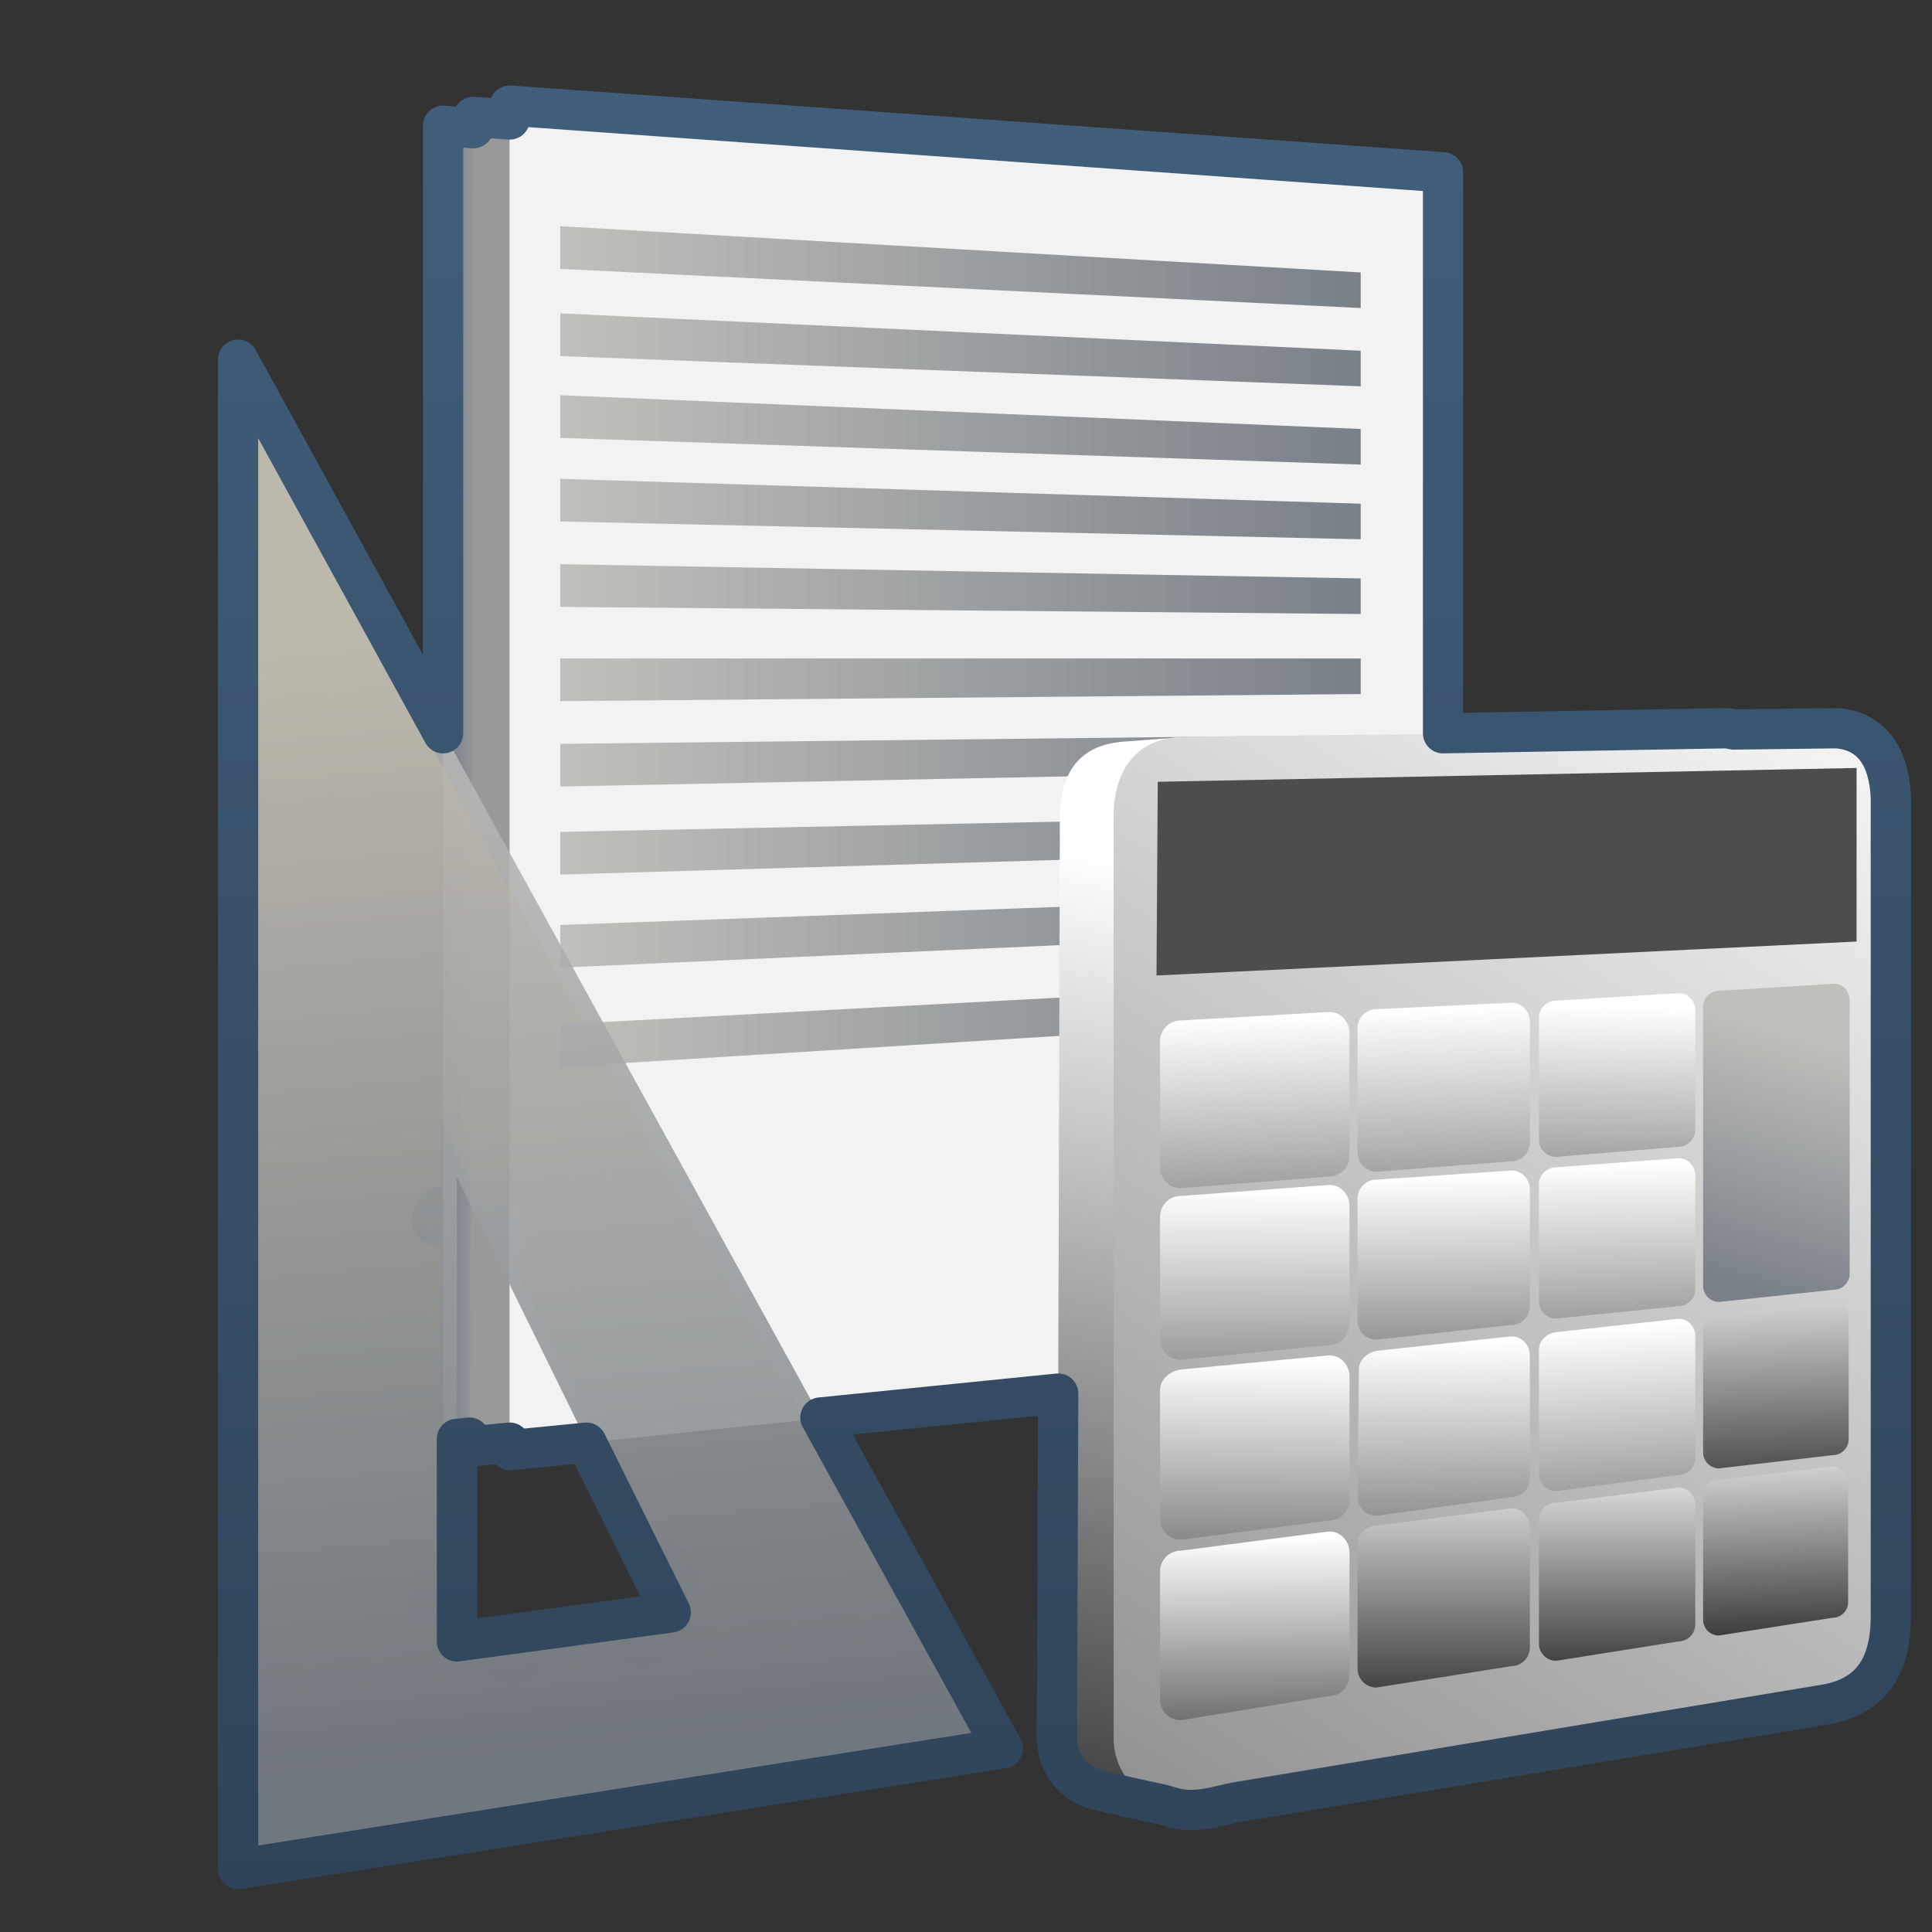 <?xml version="1.0" encoding="UTF-8" standalone="no"?>
<!-- Created with Inkscape (http://www.inkscape.org/) -->

<svg
   xmlns:dc="http://purl.org/dc/elements/1.1/"
   xmlns:cc="http://creativecommons.org/ns#"
   xmlns:rdf="http://www.w3.org/1999/02/22-rdf-syntax-ns#"
   xmlns:svg="http://www.w3.org/2000/svg"
   xmlns="http://www.w3.org/2000/svg"
   xmlns:xlink="http://www.w3.org/1999/xlink"
   xmlns:sodipodi="http://sodipodi.sourceforge.net/DTD/sodipodi-0.dtd"
   xmlns:inkscape="http://www.inkscape.org/namespaces/inkscape"
   width="128"
   height="128"
   id="svg2"
   sodipodi:version="0.32"
   inkscape:version="0.48.3.1 r9886"
   version="1.0"
   sodipodi:docname="applications-accessories.svg"
   inkscape:output_extension="org.inkscape.output.svg.inkscape">
  <rect width="100%" height="100%" fill="#333333" stroke="none"/>
  <defs
     id="defs4">
    <linearGradient
       inkscape:collect="always"
       xlink:href="#linearGradient5316"
       id="linearGradient8475"
       gradientUnits="userSpaceOnUse"
       x1="498.332"
       y1="954.429"
       x2="496.213"
       y2="954.429"
       gradientTransform="translate(-439.579,-934.557)" />
    <linearGradient
       inkscape:collect="always"
       xlink:href="#linearGradient12594"
       id="linearGradient8479"
       gradientUnits="userSpaceOnUse"
       gradientTransform="matrix(0.974,0,0,0.974,-426.28,-908.974)"
       x1="492.75"
       y1="955.375"
       x2="495.25"
       y2="983.5" />
    <linearGradient
       inkscape:collect="always"
       xlink:href="#linearGradient5316"
       id="linearGradient8481"
       gradientUnits="userSpaceOnUse"
       x1="499.129"
       y1="946.075"
       x2="519.016"
       y2="946.075"
       gradientTransform="translate(-439.579,-934.557)" />
    <linearGradient
       inkscape:collect="always"
       xlink:href="#linearGradient5316"
       id="linearGradient8483"
       gradientUnits="userSpaceOnUse"
       x1="499.129"
       y1="948.13"
       x2="519.016"
       y2="948.13"
       gradientTransform="translate(-439.579,-934.557)" />
    <linearGradient
       inkscape:collect="always"
       xlink:href="#linearGradient5316"
       id="linearGradient8485"
       gradientUnits="userSpaceOnUse"
       x1="499.129"
       y1="950.119"
       x2="519.016"
       y2="950.119"
       gradientTransform="translate(-439.579,-934.557)" />
    <linearGradient
       inkscape:collect="always"
       xlink:href="#linearGradient5316"
       id="linearGradient8487"
       gradientUnits="userSpaceOnUse"
       x1="499.129"
       y1="952.086"
       x2="519.016"
       y2="952.086"
       gradientTransform="translate(-439.579,-934.557)" />
    <linearGradient
       inkscape:collect="always"
       xlink:href="#linearGradient5316"
       id="linearGradient8489"
       gradientUnits="userSpaceOnUse"
       x1="499.129"
       y1="954.074"
       x2="519.016"
       y2="954.074"
       gradientTransform="translate(-439.579,-934.557)" />
    <linearGradient
       inkscape:collect="always"
       xlink:href="#linearGradient5316"
       id="linearGradient8491"
       gradientUnits="userSpaceOnUse"
       x1="499.129"
       y1="956.328"
       x2="519.016"
       y2="956.328"
       gradientTransform="translate(-439.579,-934.557)" />
    <linearGradient
       inkscape:collect="always"
       xlink:href="#linearGradient5316"
       id="linearGradient8493"
       gradientUnits="userSpaceOnUse"
       x1="499.129"
       y1="958.339"
       x2="519.016"
       y2="958.339"
       gradientTransform="translate(-439.579,-934.557)" />
    <linearGradient
       inkscape:collect="always"
       xlink:href="#linearGradient5316"
       id="linearGradient8495"
       gradientUnits="userSpaceOnUse"
       x1="499.129"
       y1="960.433"
       x2="519.016"
       y2="960.433"
       gradientTransform="translate(-439.579,-934.557)" />
    <linearGradient
       inkscape:collect="always"
       xlink:href="#linearGradient5316"
       id="linearGradient8497"
       gradientUnits="userSpaceOnUse"
       x1="499.129"
       y1="962.589"
       x2="519.016"
       y2="962.589"
       gradientTransform="translate(-439.579,-934.557)" />
    <linearGradient
       inkscape:collect="always"
       xlink:href="#linearGradient5316"
       id="linearGradient8499"
       gradientUnits="userSpaceOnUse"
       x1="499.129"
       y1="964.886"
       x2="519.016"
       y2="964.886"
       gradientTransform="translate(-439.579,-934.557)" />
    <linearGradient
       inkscape:collect="always"
       xlink:href="#linearGradient5439"
       id="linearGradient8501"
       gradientUnits="userSpaceOnUse"
       x1="515.13"
       y1="961.039"
       x2="509.178"
       y2="991.797"
       gradientTransform="translate(-439.579,-934.557)" />
    <linearGradient
       inkscape:collect="always"
       xlink:href="#linearGradient5439"
       id="linearGradient8503"
       gradientUnits="userSpaceOnUse"
       x1="533.375"
       y1="954.988"
       x2="488.835"
       y2="1024.017"
       gradientTransform="translate(-439.579,-934.557)" />
    <linearGradient
       inkscape:collect="always"
       xlink:href="#linearGradient5439"
       id="linearGradient8505"
       gradientUnits="userSpaceOnUse"
       x1="516.385"
       y1="964.581"
       x2="516.738"
       y2="976.006"
       gradientTransform="translate(-439.579,-934.557)" />
    <linearGradient
       inkscape:collect="always"
       xlink:href="#linearGradient5439"
       id="linearGradient8507"
       gradientUnits="userSpaceOnUse"
       x1="517.655"
       y1="968.878"
       x2="517.677"
       y2="979.757"
       gradientTransform="translate(-439.579,-934.557)" />
    <linearGradient
       inkscape:collect="always"
       xlink:href="#linearGradient5439"
       id="linearGradient8509"
       gradientUnits="userSpaceOnUse"
       x1="517.523"
       y1="973.113"
       x2="517.412"
       y2="982.871"
       gradientTransform="translate(-439.579,-934.557)" />
    <linearGradient
       inkscape:collect="always"
       xlink:href="#linearGradient5439"
       id="linearGradient8511"
       gradientUnits="userSpaceOnUse"
       x1="516.841"
       y1="977.488"
       x2="516.923"
       y2="985.665"
       gradientTransform="translate(-439.579,-934.557)" />
    <linearGradient
       inkscape:collect="always"
       xlink:href="#linearGradient5439"
       id="linearGradient8513"
       gradientUnits="userSpaceOnUse"
       x1="521.078"
       y1="964.351"
       x2="521.344"
       y2="975.776"
       gradientTransform="translate(-439.579,-934.557)" />
    <linearGradient
       inkscape:collect="always"
       xlink:href="#linearGradient5439"
       id="linearGradient8515"
       gradientUnits="userSpaceOnUse"
       x1="521.412"
       y1="968.52"
       x2="521.584"
       y2="978.487"
       gradientTransform="translate(-439.579,-934.557)" />
    <linearGradient
       inkscape:collect="always"
       xlink:href="#linearGradient5439"
       id="linearGradient8517"
       gradientUnits="userSpaceOnUse"
       x1="521.854"
       y1="972.641"
       x2="521.982"
       y2="982.869"
       gradientTransform="translate(-439.579,-934.557)" />
    <linearGradient
       inkscape:collect="always"
       xlink:href="#linearGradient5439"
       id="linearGradient8519"
       gradientUnits="userSpaceOnUse"
       x1="521.633"
       y1="975.117"
       x2="521.628"
       y2="983.469"
       gradientTransform="translate(-439.579,-934.557)" />
    <linearGradient
       inkscape:collect="always"
       xlink:href="#linearGradient5439"
       id="linearGradient8560"
       gradientUnits="userSpaceOnUse"
       x1="526.495"
       y1="964.335"
       x2="526.357"
       y2="974.942"
       gradientTransform="translate(-439.579,-934.557)" />
    <linearGradient
       inkscape:collect="always"
       xlink:href="#linearGradient5439"
       id="linearGradient8562"
       gradientUnits="userSpaceOnUse"
       x1="525.876"
       y1="968.214"
       x2="526.136"
       y2="978.47"
       gradientTransform="translate(-439.579,-934.557)" />
    <linearGradient
       inkscape:collect="always"
       xlink:href="#linearGradient5439"
       id="linearGradient8564"
       gradientUnits="userSpaceOnUse"
       x1="526.23"
       y1="972.204"
       x2="526.932"
       y2="983.052"
       gradientTransform="translate(-439.579,-934.557)" />
    <linearGradient
       inkscape:collect="always"
       xlink:href="#linearGradient5439"
       id="linearGradient8566"
       gradientUnits="userSpaceOnUse"
       x1="525.964"
       y1="975.146"
       x2="525.964"
       y2="982.522"
       gradientTransform="translate(-439.579,-934.557)" />
    <linearGradient
       inkscape:collect="always"
       xlink:href="#linearGradient12336"
       id="linearGradient8568"
       gradientUnits="userSpaceOnUse"
       x1="529.609"
       y1="964.959"
       x2="527.806"
       y2="971.147"
       gradientTransform="translate(-439.579,-934.557)" />
    <linearGradient
       inkscape:collect="always"
       xlink:href="#linearGradient5439"
       id="linearGradient8570"
       gradientUnits="userSpaceOnUse"
       x1="530.087"
       y1="970.199"
       x2="530.433"
       y2="978.318"
       gradientTransform="translate(-439.579,-934.557)" />
    <linearGradient
       inkscape:collect="always"
       xlink:href="#linearGradient5439"
       id="linearGradient8573"
       gradientUnits="userSpaceOnUse"
       x1="530.131"
       y1="974.438"
       x2="530.375"
       y2="981.597"
       gradientTransform="translate(-439.579,-934.557)" />
    <linearGradient
       id="linearGradient2481">
      <stop
         id="stop2483"
         offset="0"
         style="stop-color:#c2ff87;stop-opacity:1;" />
      <stop
         style="stop-color:#a7db75;stop-opacity:1;"
         offset="0.5"
         id="stop3944" />
      <stop
         id="stop2485"
         offset="1"
         style="stop-color:#96d459;stop-opacity:1;" />
    </linearGradient>
    <linearGradient
       inkscape:collect="always"
       xlink:href="#linearGradient2481"
       id="linearGradient8577"
       gradientUnits="userSpaceOnUse"
       x1="492.75"
       y1="955.375"
       x2="495.25"
       y2="983.5"
       gradientTransform="translate(-439.579,-934.557)" />
    <linearGradient
       inkscape:collect="always"
       xlink:href="#linearGradient9863"
       id="linearGradient11050"
       x1="594.357"
       y1="786.381"
       x2="594.357"
       y2="740.237"
       gradientUnits="userSpaceOnUse"
       gradientTransform="translate(-519.579,-734.557)" />
    <linearGradient
       inkscape:collect="always"
       xlink:href="#linearGradient5344"
       id="linearGradient10675"
       x1="464.023"
       y1="982.085"
       x2="532.308"
       y2="982.085"
       gradientUnits="userSpaceOnUse"
       gradientTransform="matrix(2.667,0,0,2.667,-1294.138,-2505.175)" />
    <linearGradient
       inkscape:collect="always"
       xlink:href="#linearGradient5439"
       id="linearGradient10368"
       x1="502.461"
       y1="972.636"
       x2="524.099"
       y2="1003.922"
       gradientUnits="userSpaceOnUse"
       gradientTransform="matrix(2.667,0,0,2.667,-1294.138,-2505.175)" />
    <linearGradient
       inkscape:collect="always"
       xlink:href="#linearGradient5316"
       id="linearGradient10356"
       gradientUnits="userSpaceOnUse"
       gradientTransform="matrix(2.667,0,0,2.667,-1291.074,-2507.296)"
       x1="515.691"
       y1="948.695"
       x2="517.895"
       y2="952.195" />
    <linearGradient
       inkscape:collect="always"
       xlink:href="#linearGradient5362"
       id="linearGradient10365"
       x1="515.385"
       y1="947.362"
       x2="517.137"
       y2="950.252"
       gradientUnits="userSpaceOnUse"
       gradientTransform="matrix(2.667,0,0,2.667,-1294.138,-2505.175)" />
    <linearGradient
       y2="637.525"
       x2="518.869"
       y1="661.194"
       x1="513.964"
       gradientTransform="translate(-296.487,-601.992)"
       gradientUnits="userSpaceOnUse"
       id="linearGradient10430"
       xlink:href="#linearGradient5344"
       inkscape:collect="always" />
    <linearGradient
       y2="643.219"
       x2="516.5"
       y1="647.791"
       x1="519.958"
       gradientTransform="translate(-296.487,-601.992)"
       gradientUnits="userSpaceOnUse"
       id="linearGradient10427"
       xlink:href="#linearGradient5316"
       inkscape:collect="always" />
    <linearGradient
       y2="650.176"
       x2="519.575"
       y1="632.925"
       x1="512.302"
       gradientTransform="translate(-296.487,-601.992)"
       gradientUnits="userSpaceOnUse"
       id="linearGradient10424"
       xlink:href="#linearGradient5344"
       inkscape:collect="always" />
    <linearGradient
       y2="643.657"
       x2="524.125"
       y1="667.563"
       x1="526.062"
       gradientTransform="translate(-296.487,-601.992)"
       gradientUnits="userSpaceOnUse"
       id="linearGradient10419"
       xlink:href="#linearGradient5344"
       inkscape:collect="always" />
    <linearGradient
       inkscape:collect="always"
       xlink:href="#linearGradient5439"
       id="linearGradient15562"
       gradientUnits="userSpaceOnUse"
       gradientTransform="matrix(2.667,0,0,2.667,-1134.96,-1416.456)"
       x1="457.896"
       y1="539.887"
       x2="457.896"
       y2="569.065" />
    <linearGradient
       inkscape:collect="always"
       xlink:href="#linearGradient5439"
       id="linearGradient15559"
       gradientUnits="userSpaceOnUse"
       x1="459.766"
       y1="546.19"
       x2="459.766"
       y2="583.901"
       gradientTransform="matrix(2.667,0,0,2.667,-1134.371,-1416.456)" />
    <linearGradient
       id="linearGradient4508">
      <stop
         offset="0"
         style="stop-color:#75aadb;stop-opacity:1"
         id="stop4510" />
      <stop
         offset="1"
         style="stop-color:#5a83a9;stop-opacity:1"
         id="stop4512" />
    </linearGradient>
    <linearGradient
       inkscape:collect="always"
       xlink:href="#linearGradient4508"
       id="linearGradient15556"
       gradientUnits="userSpaceOnUse"
       gradientTransform="matrix(2.667,0,0,2.667,-1134.371,-1414.393)"
       x1="456.313"
       y1="551.465"
       x2="456.313"
       y2="554.899" />
    <linearGradient
       id="linearGradient12578">
      <stop
         id="stop12580"
         offset="0"
         style="stop-color:#e9b551;stop-opacity:1;" />
      <stop
         id="stop12582"
         offset="1"
         style="stop-color:#b48739;stop-opacity:1;" />
    </linearGradient>
    <linearGradient
       id="linearGradient5165-9">
      <stop
         offset="0"
         style="stop-color:#ffffff;stop-opacity:1"
         id="stop5167-6" />
      <stop
         offset="1"
         style="stop-color:#ffffff;stop-opacity:0"
         id="stop5169-7" />
    </linearGradient>
    <linearGradient
       id="linearGradient9121">
      <stop
         style="stop-color:#2f445a;stop-opacity:1"
         offset="0"
         id="stop9123" />
      <stop
         style="stop-color:#415f7c;stop-opacity:1"
         offset="1"
         id="stop9125" />
    </linearGradient>
    <linearGradient
       id="linearGradient12594">
      <stop
         id="stop12596"
         offset="0"
         style="stop-color:#e9b551;stop-opacity:1;" />
      <stop
         id="stop12598"
         offset="1"
         style="stop-color:#e9b551;stop-opacity:0;" />
    </linearGradient>
    <linearGradient
       id="linearGradient5316">
      <stop
         style="stop-color:#c0bfbb;stop-opacity:1;"
         offset="0"
         id="stop5320" />
      <stop
         style="stop-color:#798088;stop-opacity:1;"
         offset="1"
         id="stop5322" />
    </linearGradient>
    <linearGradient
       id="linearGradient9863">
      <stop
         style="stop-color:#2f445a;stop-opacity:1;"
         offset="0"
         id="stop9865" />
      <stop
         style="stop-color:#415f7c;stop-opacity:1"
         offset="1"
         id="stop9867" />
    </linearGradient>
    <linearGradient
       id="linearGradient12336">
      <stop
         id="stop12338"
         offset="0"
         style="stop-color:#ff6e00;stop-opacity:1;" />
      <stop
         id="stop12340"
         offset="1"
         style="stop-color:#eb2600;stop-opacity:1;" />
    </linearGradient>
    <linearGradient
       id="linearGradient5362">
      <stop
         style="stop-color:#ffffff;stop-opacity:1;"
         offset="0"
         id="stop5364" />
      <stop
         style="stop-color:#ffffff;stop-opacity:0;"
         offset="1"
         id="stop5366" />
    </linearGradient>
    <linearGradient
       id="linearGradient5439">
      <stop
         style="stop-color:#ffffff;stop-opacity:1;"
         offset="0"
         id="stop5441" />
      <stop
         style="stop-color:#000000;stop-opacity:1;"
         offset="1"
         id="stop5443" />
    </linearGradient>
    <linearGradient
       inkscape:collect="always"
       xlink:href="#linearGradient5439"
       id="linearGradient13309"
       gradientUnits="userSpaceOnUse"
       x1="499.907"
       y1="953.395"
       x2="652.752"
       y2="1116.941"
       gradientTransform="matrix(2.677,0,0,2.677,-1298.677,-2514.903)" />
    <linearGradient
       inkscape:collect="always"
       id="linearGradient5398">
      <stop
         style="stop-color:#87c6ff;stop-opacity:1;"
         offset="0"
         id="stop5400" />
      <stop
         style="stop-color:#87c6ff;stop-opacity:0"
         offset="1"
         id="stop5402" />
    </linearGradient>
    <linearGradient
       inkscape:collect="always"
       xlink:href="#linearGradient5398"
       id="linearGradient13322"
       gradientUnits="userSpaceOnUse"
       x1="500.878"
       y1="948.12"
       x2="500.878"
       y2="953.175"
       gradientTransform="matrix(2.677,0,0,2.677,-1298.677,-2514.903)" />
    <linearGradient
       id="linearGradient5344">
      <stop
         style="stop-color:#000000;stop-opacity:1;"
         offset="0"
         id="stop5346" />
      <stop
         style="stop-color:#000000;stop-opacity:0;"
         offset="1"
         id="stop5348" />
    </linearGradient>
    <linearGradient
       inkscape:collect="always"
       xlink:href="#linearGradient5344"
       id="linearGradient13314"
       gradientUnits="userSpaceOnUse"
       x1="544.89"
       y1="919.058"
       x2="506.015"
       y2="969.808"
       gradientTransform="translate(-485.21,-859.439)" />
    <linearGradient
       id="linearGradient8702">
      <stop
         id="stop8704"
         offset="0"
         style="stop-color:#c0bfbb;stop-opacity:1;" />
      <stop
         id="stop8706"
         offset="1"
         style="stop-color:#798088;stop-opacity:1;" />
    </linearGradient>
    <linearGradient
       inkscape:collect="always"
       xlink:href="#linearGradient8702"
       id="linearGradient13316"
       gradientUnits="userSpaceOnUse"
       gradientTransform="matrix(2.677,0,0,2.677,-1779.542,-994.637)"
       x1="700.131"
       y1="378.87"
       x2="707.805"
       y2="395.749" />
    <inkscape:perspective
       sodipodi:type="inkscape:persp3d"
       inkscape:vp_x="0 : 526.18109 : 1"
       inkscape:vp_y="0 : 1000 : 0"
       inkscape:vp_z="744.09448 : 526.18109 : 1"
       inkscape:persp3d-origin="372.04724 : 350.78739 : 1"
       id="perspective10" />
    <linearGradient
       inkscape:collect="always"
       xlink:href="#linearGradient9121"
       id="linearGradient10498"
       x1="53.323"
       y1="119.817"
       x2="53.323"
       y2="4.274"
       gradientUnits="userSpaceOnUse" />
    <linearGradient
       inkscape:collect="always"
       xlink:href="#linearGradient5316"
       id="linearGradient11569"
       gradientUnits="userSpaceOnUse"
       gradientTransform="translate(-439.579,-934.557)"
       x1="498.332"
       y1="954.429"
       x2="496.213"
       y2="954.429" />
    <linearGradient
       inkscape:collect="always"
       xlink:href="#linearGradient12594"
       id="linearGradient11571"
       gradientUnits="userSpaceOnUse"
       gradientTransform="matrix(0.974,0,0,0.974,-426.28,-908.974)"
       x1="492.75"
       y1="955.375"
       x2="495.25"
       y2="983.5" />
    <linearGradient
       inkscape:collect="always"
       xlink:href="#linearGradient5316"
       id="linearGradient11573"
       gradientUnits="userSpaceOnUse"
       gradientTransform="translate(-439.579,-934.557)"
       x1="499.129"
       y1="946.075"
       x2="519.016"
       y2="946.075" />
    <linearGradient
       inkscape:collect="always"
       xlink:href="#linearGradient5316"
       id="linearGradient11575"
       gradientUnits="userSpaceOnUse"
       gradientTransform="translate(-439.579,-934.557)"
       x1="499.129"
       y1="948.13"
       x2="519.016"
       y2="948.13" />
    <linearGradient
       inkscape:collect="always"
       xlink:href="#linearGradient5316"
       id="linearGradient11577"
       gradientUnits="userSpaceOnUse"
       gradientTransform="translate(-439.579,-934.557)"
       x1="499.129"
       y1="950.119"
       x2="519.016"
       y2="950.119" />
    <linearGradient
       inkscape:collect="always"
       xlink:href="#linearGradient5316"
       id="linearGradient11579"
       gradientUnits="userSpaceOnUse"
       gradientTransform="translate(-439.579,-934.557)"
       x1="499.129"
       y1="952.086"
       x2="519.016"
       y2="952.086" />
    <linearGradient
       inkscape:collect="always"
       xlink:href="#linearGradient5316"
       id="linearGradient11581"
       gradientUnits="userSpaceOnUse"
       gradientTransform="translate(-439.579,-934.557)"
       x1="499.129"
       y1="954.074"
       x2="519.016"
       y2="954.074" />
    <linearGradient
       inkscape:collect="always"
       xlink:href="#linearGradient5316"
       id="linearGradient11583"
       gradientUnits="userSpaceOnUse"
       gradientTransform="translate(-439.579,-934.557)"
       x1="499.129"
       y1="956.328"
       x2="519.016"
       y2="956.328" />
    <linearGradient
       inkscape:collect="always"
       xlink:href="#linearGradient5316"
       id="linearGradient11585"
       gradientUnits="userSpaceOnUse"
       gradientTransform="translate(-439.579,-934.557)"
       x1="499.129"
       y1="958.339"
       x2="519.016"
       y2="958.339" />
    <linearGradient
       inkscape:collect="always"
       xlink:href="#linearGradient5316"
       id="linearGradient11587"
       gradientUnits="userSpaceOnUse"
       gradientTransform="translate(-439.579,-934.557)"
       x1="499.129"
       y1="960.433"
       x2="519.016"
       y2="960.433" />
    <linearGradient
       inkscape:collect="always"
       xlink:href="#linearGradient5316"
       id="linearGradient11589"
       gradientUnits="userSpaceOnUse"
       gradientTransform="translate(-439.579,-934.557)"
       x1="499.129"
       y1="962.589"
       x2="519.016"
       y2="962.589" />
    <linearGradient
       inkscape:collect="always"
       xlink:href="#linearGradient5316"
       id="linearGradient11591"
       gradientUnits="userSpaceOnUse"
       gradientTransform="translate(-439.579,-934.557)"
       x1="499.129"
       y1="964.886"
       x2="519.016"
       y2="964.886" />
    <linearGradient
       inkscape:collect="always"
       xlink:href="#linearGradient5439"
       id="linearGradient11593"
       gradientUnits="userSpaceOnUse"
       gradientTransform="translate(-439.579,-934.557)"
       x1="515.13"
       y1="961.039"
       x2="509.178"
       y2="991.797" />
    <linearGradient
       inkscape:collect="always"
       xlink:href="#linearGradient5439"
       id="linearGradient11595"
       gradientUnits="userSpaceOnUse"
       gradientTransform="translate(-439.579,-934.557)"
       x1="533.375"
       y1="954.988"
       x2="488.835"
       y2="1024.017" />
    <linearGradient
       inkscape:collect="always"
       xlink:href="#linearGradient5439"
       id="linearGradient11597"
       gradientUnits="userSpaceOnUse"
       gradientTransform="translate(-439.579,-934.557)"
       x1="516.385"
       y1="964.581"
       x2="516.738"
       y2="976.006" />
    <linearGradient
       inkscape:collect="always"
       xlink:href="#linearGradient5439"
       id="linearGradient11599"
       gradientUnits="userSpaceOnUse"
       gradientTransform="translate(-439.579,-934.557)"
       x1="517.655"
       y1="968.878"
       x2="517.677"
       y2="979.757" />
    <linearGradient
       inkscape:collect="always"
       xlink:href="#linearGradient5439"
       id="linearGradient11601"
       gradientUnits="userSpaceOnUse"
       gradientTransform="translate(-439.579,-934.557)"
       x1="517.523"
       y1="973.113"
       x2="517.412"
       y2="982.871" />
    <linearGradient
       inkscape:collect="always"
       xlink:href="#linearGradient5439"
       id="linearGradient11603"
       gradientUnits="userSpaceOnUse"
       gradientTransform="translate(-439.579,-934.557)"
       x1="516.841"
       y1="977.488"
       x2="516.923"
       y2="985.665" />
    <linearGradient
       inkscape:collect="always"
       xlink:href="#linearGradient5439"
       id="linearGradient11605"
       gradientUnits="userSpaceOnUse"
       gradientTransform="translate(-439.579,-934.557)"
       x1="521.078"
       y1="964.351"
       x2="521.344"
       y2="975.776" />
    <linearGradient
       inkscape:collect="always"
       xlink:href="#linearGradient5439"
       id="linearGradient11607"
       gradientUnits="userSpaceOnUse"
       gradientTransform="translate(-439.579,-934.557)"
       x1="521.412"
       y1="968.52"
       x2="521.584"
       y2="978.487" />
    <linearGradient
       inkscape:collect="always"
       xlink:href="#linearGradient5439"
       id="linearGradient11609"
       gradientUnits="userSpaceOnUse"
       gradientTransform="translate(-439.579,-934.557)"
       x1="521.854"
       y1="972.641"
       x2="521.982"
       y2="982.869" />
    <linearGradient
       inkscape:collect="always"
       xlink:href="#linearGradient5439"
       id="linearGradient11611"
       gradientUnits="userSpaceOnUse"
       gradientTransform="translate(-439.579,-934.557)"
       x1="521.633"
       y1="975.117"
       x2="521.628"
       y2="983.469" />
    <linearGradient
       inkscape:collect="always"
       xlink:href="#linearGradient5439"
       id="linearGradient11613"
       gradientUnits="userSpaceOnUse"
       gradientTransform="translate(-439.579,-934.557)"
       x1="526.495"
       y1="964.335"
       x2="526.357"
       y2="974.942" />
    <linearGradient
       inkscape:collect="always"
       xlink:href="#linearGradient5439"
       id="linearGradient11615"
       gradientUnits="userSpaceOnUse"
       gradientTransform="translate(-439.579,-934.557)"
       x1="525.876"
       y1="968.214"
       x2="526.136"
       y2="978.47" />
    <linearGradient
       inkscape:collect="always"
       xlink:href="#linearGradient5439"
       id="linearGradient11617"
       gradientUnits="userSpaceOnUse"
       gradientTransform="translate(-439.579,-934.557)"
       x1="526.23"
       y1="972.204"
       x2="526.932"
       y2="983.052" />
    <linearGradient
       inkscape:collect="always"
       xlink:href="#linearGradient5439"
       id="linearGradient11619"
       gradientUnits="userSpaceOnUse"
       gradientTransform="translate(-439.579,-934.557)"
       x1="525.964"
       y1="975.146"
       x2="525.964"
       y2="982.522" />
    <linearGradient
       inkscape:collect="always"
       xlink:href="#linearGradient12336"
       id="linearGradient11621"
       gradientUnits="userSpaceOnUse"
       gradientTransform="translate(-439.579,-934.557)"
       x1="529.609"
       y1="964.959"
       x2="527.806"
       y2="971.147" />
    <linearGradient
       inkscape:collect="always"
       xlink:href="#linearGradient5439"
       id="linearGradient11623"
       gradientUnits="userSpaceOnUse"
       gradientTransform="translate(-439.579,-934.557)"
       x1="530.087"
       y1="970.199"
       x2="530.433"
       y2="978.318" />
    <linearGradient
       inkscape:collect="always"
       xlink:href="#linearGradient5439"
       id="linearGradient11625"
       gradientUnits="userSpaceOnUse"
       gradientTransform="translate(-439.579,-934.557)"
       x1="530.131"
       y1="974.438"
       x2="530.375"
       y2="981.597" />
    <linearGradient
       inkscape:collect="always"
       xlink:href="#linearGradient2481"
       id="linearGradient11627"
       gradientUnits="userSpaceOnUse"
       gradientTransform="translate(-439.579,-934.557)"
       x1="492.75"
       y1="955.375"
       x2="495.25"
       y2="983.5" />
    <linearGradient
       inkscape:collect="always"
       xlink:href="#linearGradient9863"
       id="linearGradient11629"
       gradientUnits="userSpaceOnUse"
       gradientTransform="translate(-519.579,-734.557)"
       x1="594.357"
       y1="786.381"
       x2="594.357"
       y2="740.237" />
    <linearGradient
       inkscape:collect="always"
       xlink:href="#linearGradient9863"
       id="linearGradient11632"
       gradientUnits="userSpaceOnUse"
       gradientTransform="matrix(2.667,0,0,2.667,-1507.227,-1971.836)"
       x1="594.357"
       y1="786.381"
       x2="594.357"
       y2="740.237" />
    <linearGradient
       inkscape:collect="always"
       xlink:href="#linearGradient5316"
       id="linearGradient11635"
       gradientUnits="userSpaceOnUse"
       gradientTransform="matrix(2.667,0,0,2.667,-1293.894,-2505.17)"
       x1="492.75"
       y1="955.375"
       x2="495.25"
       y2="983.5" />
    <linearGradient
       inkscape:collect="always"
       xlink:href="#linearGradient5439"
       id="linearGradient11638"
       gradientUnits="userSpaceOnUse"
       gradientTransform="matrix(2.667,0,0,2.667,-1293.894,-2505.17)"
       x1="530.131"
       y1="974.438"
       x2="530.375"
       y2="981.597" />
    <linearGradient
       inkscape:collect="always"
       xlink:href="#linearGradient5439"
       id="linearGradient11641"
       gradientUnits="userSpaceOnUse"
       gradientTransform="matrix(2.667,0,0,2.667,-1293.894,-2505.17)"
       x1="530.087"
       y1="970.199"
       x2="530.433"
       y2="978.318" />
    <linearGradient
       inkscape:collect="always"
       xlink:href="#linearGradient5316"
       id="linearGradient11644"
       gradientUnits="userSpaceOnUse"
       gradientTransform="matrix(2.667,0,0,2.667,-1293.894,-2505.17)"
       x1="529.609"
       y1="964.959"
       x2="527.806"
       y2="971.147" />
    <linearGradient
       inkscape:collect="always"
       xlink:href="#linearGradient5439"
       id="linearGradient11647"
       gradientUnits="userSpaceOnUse"
       gradientTransform="matrix(2.667,0,0,2.667,-1293.894,-2505.17)"
       x1="525.964"
       y1="975.146"
       x2="525.964"
       y2="982.522" />
    <linearGradient
       inkscape:collect="always"
       xlink:href="#linearGradient5439"
       id="linearGradient11650"
       gradientUnits="userSpaceOnUse"
       gradientTransform="matrix(2.667,0,0,2.667,-1293.894,-2505.17)"
       x1="526.23"
       y1="972.204"
       x2="526.932"
       y2="983.052" />
    <linearGradient
       inkscape:collect="always"
       xlink:href="#linearGradient5439"
       id="linearGradient11653"
       gradientUnits="userSpaceOnUse"
       gradientTransform="matrix(2.667,0,0,2.667,-1293.894,-2505.17)"
       x1="525.876"
       y1="968.214"
       x2="526.136"
       y2="978.47" />
    <linearGradient
       inkscape:collect="always"
       xlink:href="#linearGradient5439"
       id="linearGradient11656"
       gradientUnits="userSpaceOnUse"
       gradientTransform="matrix(2.667,0,0,2.667,-1293.894,-2505.17)"
       x1="526.495"
       y1="964.335"
       x2="526.357"
       y2="974.942" />
    <linearGradient
       inkscape:collect="always"
       xlink:href="#linearGradient5439"
       id="linearGradient11659"
       gradientUnits="userSpaceOnUse"
       gradientTransform="matrix(2.667,0,0,2.667,-1293.894,-2505.17)"
       x1="521.633"
       y1="975.117"
       x2="521.628"
       y2="983.469" />
    <linearGradient
       inkscape:collect="always"
       xlink:href="#linearGradient5439"
       id="linearGradient11662"
       gradientUnits="userSpaceOnUse"
       gradientTransform="matrix(2.667,0,0,2.667,-1293.894,-2505.17)"
       x1="521.854"
       y1="972.641"
       x2="521.982"
       y2="982.869" />
    <linearGradient
       inkscape:collect="always"
       xlink:href="#linearGradient5439"
       id="linearGradient11665"
       gradientUnits="userSpaceOnUse"
       gradientTransform="matrix(2.667,0,0,2.667,-1293.894,-2505.17)"
       x1="521.412"
       y1="968.52"
       x2="521.584"
       y2="978.487" />
    <linearGradient
       inkscape:collect="always"
       xlink:href="#linearGradient5439"
       id="linearGradient11668"
       gradientUnits="userSpaceOnUse"
       gradientTransform="matrix(2.667,0,0,2.667,-1293.894,-2505.17)"
       x1="521.078"
       y1="964.351"
       x2="521.344"
       y2="975.776" />
    <linearGradient
       inkscape:collect="always"
       xlink:href="#linearGradient5439"
       id="linearGradient11671"
       gradientUnits="userSpaceOnUse"
       gradientTransform="matrix(2.667,0,0,2.667,-1293.894,-2505.17)"
       x1="516.841"
       y1="977.488"
       x2="516.923"
       y2="985.665" />
    <linearGradient
       inkscape:collect="always"
       xlink:href="#linearGradient5439"
       id="linearGradient11674"
       gradientUnits="userSpaceOnUse"
       gradientTransform="matrix(2.667,0,0,2.667,-1293.894,-2505.17)"
       x1="517.523"
       y1="973.113"
       x2="517.412"
       y2="982.871" />
    <linearGradient
       inkscape:collect="always"
       xlink:href="#linearGradient5439"
       id="linearGradient11677"
       gradientUnits="userSpaceOnUse"
       gradientTransform="matrix(2.667,0,0,2.667,-1293.894,-2505.17)"
       x1="517.655"
       y1="968.878"
       x2="517.677"
       y2="979.757" />
    <linearGradient
       inkscape:collect="always"
       xlink:href="#linearGradient5439"
       id="linearGradient11680"
       gradientUnits="userSpaceOnUse"
       gradientTransform="matrix(2.667,0,0,2.667,-1293.894,-2505.17)"
       x1="516.385"
       y1="964.581"
       x2="516.738"
       y2="976.006" />
    <linearGradient
       inkscape:collect="always"
       xlink:href="#linearGradient5439"
       id="linearGradient11684"
       gradientUnits="userSpaceOnUse"
       gradientTransform="matrix(2.667,0,0,2.667,-1293.894,-2505.17)"
       x1="533.375"
       y1="954.988"
       x2="488.835"
       y2="1024.017" />
    <linearGradient
       inkscape:collect="always"
       xlink:href="#linearGradient5439"
       id="linearGradient11687"
       gradientUnits="userSpaceOnUse"
       gradientTransform="matrix(2.667,0,0,2.667,-1293.894,-2505.17)"
       x1="515.13"
       y1="961.039"
       x2="509.178"
       y2="991.797" />
    <linearGradient
       inkscape:collect="always"
       xlink:href="#linearGradient5316"
       id="linearGradient11690"
       gradientUnits="userSpaceOnUse"
       gradientTransform="matrix(2.667,0,0,2.667,-1293.894,-2505.17)"
       x1="499.129"
       y1="964.886"
       x2="519.016"
       y2="964.886" />
    <linearGradient
       inkscape:collect="always"
       xlink:href="#linearGradient5316"
       id="linearGradient11693"
       gradientUnits="userSpaceOnUse"
       gradientTransform="matrix(2.667,0,0,2.667,-1293.894,-2505.17)"
       x1="499.129"
       y1="962.589"
       x2="519.016"
       y2="962.589" />
    <linearGradient
       inkscape:collect="always"
       xlink:href="#linearGradient5316"
       id="linearGradient11696"
       gradientUnits="userSpaceOnUse"
       gradientTransform="matrix(2.667,0,0,2.667,-1293.894,-2505.17)"
       x1="499.129"
       y1="960.433"
       x2="519.016"
       y2="960.433" />
    <linearGradient
       inkscape:collect="always"
       xlink:href="#linearGradient5316"
       id="linearGradient11699"
       gradientUnits="userSpaceOnUse"
       gradientTransform="matrix(2.667,0,0,2.667,-1293.894,-2505.17)"
       x1="499.129"
       y1="958.339"
       x2="519.016"
       y2="958.339" />
    <linearGradient
       inkscape:collect="always"
       xlink:href="#linearGradient5316"
       id="linearGradient11702"
       gradientUnits="userSpaceOnUse"
       gradientTransform="matrix(2.667,0,0,2.667,-1293.894,-2505.17)"
       x1="499.129"
       y1="956.328"
       x2="519.016"
       y2="956.328" />
    <linearGradient
       inkscape:collect="always"
       xlink:href="#linearGradient5316"
       id="linearGradient11705"
       gradientUnits="userSpaceOnUse"
       gradientTransform="matrix(2.667,0,0,2.667,-1293.894,-2505.17)"
       x1="499.129"
       y1="954.074"
       x2="519.016"
       y2="954.074" />
    <linearGradient
       inkscape:collect="always"
       xlink:href="#linearGradient5316"
       id="linearGradient11708"
       gradientUnits="userSpaceOnUse"
       gradientTransform="matrix(2.667,0,0,2.667,-1293.894,-2505.17)"
       x1="499.129"
       y1="952.086"
       x2="519.016"
       y2="952.086" />
    <linearGradient
       inkscape:collect="always"
       xlink:href="#linearGradient5316"
       id="linearGradient11711"
       gradientUnits="userSpaceOnUse"
       gradientTransform="matrix(2.667,0,0,2.667,-1293.894,-2505.17)"
       x1="499.129"
       y1="950.119"
       x2="519.016"
       y2="950.119" />
    <linearGradient
       inkscape:collect="always"
       xlink:href="#linearGradient5316"
       id="linearGradient11714"
       gradientUnits="userSpaceOnUse"
       gradientTransform="matrix(2.667,0,0,2.667,-1293.894,-2505.17)"
       x1="499.129"
       y1="948.13"
       x2="519.016"
       y2="948.13" />
    <linearGradient
       inkscape:collect="always"
       xlink:href="#linearGradient5316"
       id="linearGradient11717"
       gradientUnits="userSpaceOnUse"
       gradientTransform="matrix(2.667,0,0,2.667,-1293.894,-2505.17)"
       x1="499.129"
       y1="946.075"
       x2="519.016"
       y2="946.075" />
    <linearGradient
       inkscape:collect="always"
       xlink:href="#linearGradient12594"
       id="linearGradient11720"
       gradientUnits="userSpaceOnUse"
       gradientTransform="matrix(2.596,0,0,2.596,-1258.429,-2436.95)"
       x1="492.75"
       y1="955.375"
       x2="495.25"
       y2="983.5" />
    <linearGradient
       inkscape:collect="always"
       xlink:href="#linearGradient5316"
       id="linearGradient11725"
       gradientUnits="userSpaceOnUse"
       gradientTransform="matrix(2.667,0,0,2.667,-1293.894,-2505.17)"
       x1="498.332"
       y1="954.429"
       x2="496.213"
       y2="954.429" />
  </defs>
  <sodipodi:namedview
     id="base"
     pagecolor="#ffffff"
     bordercolor="#666666"
     borderopacity="1.0"
     inkscape:pageopacity="0.0"
     inkscape:pageshadow="2"
     inkscape:zoom="2.5020702"
     inkscape:cx="66.042004"
     inkscape:cy="76.998335"
     inkscape:document-units="px"
     inkscape:current-layer="layer1"
     showgrid="false"
     inkscape:showpageshadow="false"
     inkscape:window-width="1024"
     inkscape:window-height="713"
     inkscape:window-x="0"
     inkscape:window-y="0"
     showguides="true"
     inkscape:guide-bbox="true"
     inkscape:window-maximized="0" />
  <g
     inkscape:label="Capa 1"
     inkscape:groupmode="layer"
     id="layer1">
    <path
       sodipodi:nodetypes="ccccc"
       id="path8403"
       d="M 29.341,95.433 L 29.341,8.327 L 93.108,12.299 L 93.442,88.799 L 29.341,95.433 z"
       style="fill:url(#linearGradient11725);fill-rule:evenodd;stroke:none;stroke-width:1px;stroke-linecap:butt;stroke-linejoin:miter;stroke-opacity:1;display:inline" />
    <path
       style="fill:#999999;fill-rule:evenodd;stroke:none;stroke-width:1px;stroke-linecap:butt;stroke-linejoin:miter;stroke-opacity:1;display:inline"
       d="M 31.131,95.8 L 31.328,7.712 L 94.445,11.75 L 94.556,89.28 L 31.131,95.8 z"
       id="path8405"
       sodipodi:nodetypes="ccccc" />
    <path
       style="fill:#f2f2f2;fill-opacity:1;fill-rule:evenodd;stroke:none;stroke-width:1px;stroke-linecap:butt;stroke-linejoin:miter;stroke-opacity:1;display:inline"
       d="M 33.759,96.114 L 33.759,6.968 L 95.614,11.407 L 95.613,89.7 L 33.759,96.114 z"
       id="path8407"
       sodipodi:nodetypes="ccccc" />
    <path
       sodipodi:nodetypes="cccccccccccccccccccc"
       style="opacity:0.601;fill:url(#linearGradient11720);fill-rule:evenodd;stroke:none;stroke-width:1px;stroke-linecap:butt;stroke-linejoin:miter;stroke-opacity:1;display:inline"
       d="M 16.773,28.164 L 16.773,122.865 L 65.106,115.409 L 16.773,28.164 z M 29.225,74.322 L 32.155,80.194 C 34.203,78.727 36.154,81.84 33.92,83.613 L 43.285,102.501 C 45.167,101.254 47.616,104.545 45.167,106.274 L 45.935,107.813 L 44.58,107.985 C 44.592,111.379 40.594,111.128 40.643,108.486 L 36.054,109.071 C 36.043,112.217 32.078,112.716 32.037,109.582 L 29.308,109.929 L 29.303,107.795 C 26.318,108.215 26.176,104.103 29.294,103.729 L 29.245,82.515 C 26.369,82.662 26.853,78.758 29.234,78.627 L 29.225,74.322 z"
       id="path8409" />
    <path
       sodipodi:nodetypes="ccccc"
       id="path8411"
       d="M 37.117,14.987 L 37.117,17.815 L 90.15,20.408 L 90.15,18.051 L 37.117,14.987 z"
       style="fill:url(#linearGradient11717);fill-opacity:1;fill-rule:evenodd;stroke:none;stroke-width:1px;stroke-linecap:butt;stroke-linejoin:miter;stroke-opacity:1;display:inline" />
    <path
       style="fill:url(#linearGradient11714);fill-opacity:1;fill-rule:evenodd;stroke:none;stroke-width:1px;stroke-linecap:butt;stroke-linejoin:miter;stroke-opacity:1;display:inline"
       d="M 37.117,20.762 L 37.117,23.59 L 90.15,25.594 L 90.15,23.237 L 37.117,20.762 z"
       id="path8413"
       sodipodi:nodetypes="ccccc" />
    <path
       sodipodi:nodetypes="ccccc"
       id="path8415"
       d="M 37.117,26.183 L 37.117,29.011 L 90.15,30.779 L 90.15,28.422 L 37.117,26.183 z"
       style="fill:url(#linearGradient11711);fill-opacity:1;fill-rule:evenodd;stroke:none;stroke-width:1px;stroke-linecap:butt;stroke-linejoin:miter;stroke-opacity:1;display:inline" />
    <path
       style="fill:url(#linearGradient11708);fill-opacity:1;fill-rule:evenodd;stroke:none;stroke-width:1px;stroke-linecap:butt;stroke-linejoin:miter;stroke-opacity:1;display:inline"
       d="M 37.117,31.722 L 37.117,34.55 L 90.15,35.729 L 90.15,33.372 L 37.117,31.722 z"
       id="path8417"
       sodipodi:nodetypes="ccccc" />
    <path
       sodipodi:nodetypes="ccccc"
       id="path8419"
       d="M 37.117,37.379 L 37.117,40.207 L 90.15,40.679 L 90.15,38.322 L 37.117,37.379 z"
       style="fill:url(#linearGradient11705);fill-opacity:1;fill-rule:evenodd;stroke:none;stroke-width:1px;stroke-linecap:butt;stroke-linejoin:miter;stroke-opacity:1;display:inline" />
    <path
       style="fill:url(#linearGradient11702);fill-opacity:1;fill-rule:evenodd;stroke:none;stroke-width:1px;stroke-linecap:butt;stroke-linejoin:miter;stroke-opacity:1;display:inline"
       d="M 37.117,43.625 L 37.117,46.453 L 90.15,45.982 L 90.15,43.625 L 37.117,43.625 z"
       id="path8421"
       sodipodi:nodetypes="ccccc" />
    <path
       sodipodi:nodetypes="ccccc"
       id="path8423"
       d="M 37.117,49.282 L 37.117,52.11 L 90.15,51.049 L 90.15,48.692 L 37.117,49.282 z"
       style="fill:url(#linearGradient11699);fill-opacity:1;fill-rule:evenodd;stroke:none;stroke-width:1px;stroke-linecap:butt;stroke-linejoin:miter;stroke-opacity:1;display:inline" />
    <path
       style="fill:url(#linearGradient11696);fill-opacity:1;fill-rule:evenodd;stroke:none;stroke-width:1px;stroke-linecap:butt;stroke-linejoin:miter;stroke-opacity:1;display:inline"
       d="M 37.117,55.115 L 37.117,57.943 L 90.15,56.383 L 90.15,54.026 L 37.117,55.115 z"
       id="path8426"
       sodipodi:nodetypes="ccccc" />
    <path
       sodipodi:nodetypes="ccccc"
       id="path8428"
       d="M 37.117,61.282 L 37.117,64.11 L 90.15,61.716 L 90.15,59.359 L 37.117,61.282 z"
       style="fill:url(#linearGradient11693);fill-opacity:1;fill-rule:evenodd;stroke:none;stroke-width:1px;stroke-linecap:butt;stroke-linejoin:miter;stroke-opacity:1;display:inline" />
    <path
       style="fill:url(#linearGradient11690);fill-opacity:1;fill-rule:evenodd;stroke:none;stroke-width:1px;stroke-linecap:butt;stroke-linejoin:miter;stroke-opacity:1;display:inline"
       d="M 37.117,67.865 L 37.117,70.693 L 90.15,67.383 L 90.15,65.026 L 37.117,67.865 z"
       id="path8430"
       sodipodi:nodetypes="ccccc" />
    <path
       style="fill:url(#linearGradient11687);fill-rule:evenodd;stroke:none;stroke-width:1px;stroke-linecap:butt;stroke-linejoin:miter;stroke-opacity:1;display:inline"
       d="M 113.696,112.901 C 102.038,115.137 92.132,117.498 80.327,119.735 C 79.496,119.91 78.664,119.911 77.832,119.781 C 76.44,119.51 73.824,118.86 72.705,118.576 C 71.18,118.217 70.067,116.881 70.044,115.171 L 70.222,53.796 C 70.372,50.621 72.011,49.236 74.717,49.116 L 78.187,48.851 L 114.383,48.259 C 116.705,48.433 117.854,50.118 117.965,52.796 L 117.947,107.296 C 117.872,110.374 116.658,112.349 113.696,112.901 z"
       id="path8434"
       sodipodi:nodetypes="cccccccccccc" />
    <path
       sodipodi:nodetypes="ccccccccc"
       id="path8436"
       d="M 121.002,112.901 L 79.988,119.774 C 76.493,120.431 73.819,118.022 73.782,115.255 L 73.779,53.796 C 73.929,50.621 75.568,48.941 78.273,48.821 L 121.69,48.259 C 124.011,48.433 125.161,50.118 125.271,52.796 L 125.254,107.296 C 125.179,110.374 123.965,112.349 121.002,112.901 z"
       style="fill:url(#linearGradient11684);fill-rule:evenodd;stroke:none;stroke-width:1px;stroke-linecap:butt;stroke-linejoin:miter;stroke-opacity:1;display:inline" />
    <path
       sodipodi:nodetypes="ccccc"
       id="path8438"
       d="M 123.003,50.88 L 123.003,62.38 L 76.621,64.63 L 76.704,51.796 L 123.003,50.88 z"
       style="fill:#4d4d4d;fill-rule:evenodd;stroke:none;stroke-width:1px;stroke-linecap:butt;stroke-linejoin:miter;stroke-opacity:1;display:inline" />
    <path
       sodipodi:nodetypes="ccccccccc"
       id="path8440"
       d="M 78.234,67.61 L 88.029,67.049 C 88.778,67.007 89.407,67.664 89.407,68.427 L 89.407,76.576 C 89.407,77.34 88.793,77.954 88.029,77.954 L 78.234,78.719 C 77.471,78.719 76.856,78.105 76.856,77.341 L 76.856,68.988 C 76.856,68.225 77.471,67.61 78.234,67.61 z"
       style="fill:url(#linearGradient11680);fill-opacity:1;stroke:none;stroke-width:2.55;stroke-linecap:round;stroke-linejoin:round;stroke-miterlimit:4;stroke-dashoffset:0;stroke-opacity:1;display:inline" />
    <path
       style="fill:url(#linearGradient11677);fill-opacity:1;stroke:none;stroke-width:2.55;stroke-linecap:round;stroke-linejoin:round;stroke-miterlimit:4;stroke-dashoffset:0;stroke-opacity:1;display:inline"
       d="M 78.234,79.235 L 88.029,78.508 C 88.778,78.465 89.407,79.122 89.407,79.886 L 89.407,87.743 C 89.407,88.506 88.793,89.121 88.029,89.121 L 78.234,90.094 C 77.471,90.094 76.856,89.48 76.856,88.716 L 76.856,80.613 C 76.856,79.85 77.471,79.235 78.234,79.235 z"
       id="path8442"
       sodipodi:nodetypes="ccccccccc" />
    <path
       sodipodi:nodetypes="ccccccccc"
       id="path8444"
       d="M 78.234,90.735 L 88.029,89.799 C 88.778,89.757 89.407,90.414 89.407,91.177 L 89.407,99.368 C 89.407,100.131 88.793,100.746 88.029,100.746 L 78.234,102.011 C 77.471,102.011 76.856,101.396 76.856,100.633 L 76.856,92.113 C 76.856,91.35 77.554,90.819 78.234,90.735 z"
       style="fill:url(#linearGradient11674);fill-opacity:1;stroke:none;stroke-width:2.55;stroke-linecap:round;stroke-linejoin:round;stroke-miterlimit:4;stroke-dashoffset:0;stroke-opacity:1;display:inline" />
    <path
       style="fill:url(#linearGradient11671);fill-opacity:1;stroke:none;stroke-width:2.55;stroke-linecap:round;stroke-linejoin:round;stroke-miterlimit:4;stroke-dashoffset:0;stroke-opacity:1;display:inline"
       d="M 78.234,102.736 L 88.029,101.466 C 88.778,101.424 89.407,102.081 89.407,102.844 L 89.407,110.993 C 89.407,111.756 88.793,112.371 88.029,112.371 L 78.234,113.969 C 77.471,113.969 76.856,113.355 76.856,112.591 L 76.856,104.113 C 76.856,103.35 77.471,102.736 78.234,102.736 z"
       id="path8447"
       sodipodi:nodetypes="ccccccccc" />
    <path
       style="fill:url(#linearGradient11668);fill-opacity:1;stroke:none;stroke-width:2.55;stroke-linecap:round;stroke-linejoin:round;stroke-miterlimit:4;stroke-dashoffset:0;stroke-opacity:1;display:inline"
       d="M 91.193,66.862 L 100.104,66.435 C 100.786,66.396 101.358,66.994 101.358,67.688 L 101.358,75.688 C 101.358,76.383 100.799,76.942 100.104,76.942 L 91.193,77.631 C 90.499,77.631 89.94,77.072 89.94,76.377 L 89.94,68.115 C 89.94,67.421 90.499,66.862 91.193,66.862 z"
       id="path8449"
       sodipodi:nodetypes="ccccccccc" />
    <path
       sodipodi:nodetypes="ccccccccc"
       id="path8451"
       d="M 91.193,78.155 L 100.104,77.552 C 100.786,77.514 101.358,78.111 101.358,78.806 L 101.358,86.533 C 101.358,87.228 100.799,87.787 100.104,87.787 L 91.193,88.755 C 90.499,88.755 89.94,88.196 89.94,87.502 L 89.94,79.409 C 89.94,78.714 90.499,78.155 91.193,78.155 z"
       style="fill:url(#linearGradient11665);fill-opacity:1;stroke:none;stroke-width:2.55;stroke-linecap:round;stroke-linejoin:round;stroke-miterlimit:4;stroke-dashoffset:0;stroke-opacity:1;display:inline" />
    <path
       style="fill:url(#linearGradient11662);fill-opacity:1;stroke:none;stroke-width:2.55;stroke-linecap:round;stroke-linejoin:round;stroke-miterlimit:4;stroke-dashoffset:0;stroke-opacity:1;display:inline"
       d="M 91.282,89.487 L 100.104,88.541 C 100.786,88.502 101.358,89.1 101.358,89.794 L 101.358,97.938 C 101.358,98.633 100.799,99.192 100.104,99.192 L 91.193,100.426 C 90.499,100.426 89.94,99.867 89.94,99.172 L 90.028,90.741 C 90.028,90.046 90.663,89.563 91.282,89.487 z"
       id="path8453"
       sodipodi:nodetypes="ccccccccc" />
    <path
       sodipodi:nodetypes="ccccccccc"
       id="path8455"
       d="M 91.193,101.085 L 100.104,99.93 C 100.786,99.892 101.358,100.489 101.358,101.184 L 101.358,109.136 C 101.358,109.831 100.799,110.39 100.104,110.39 L 91.193,111.803 C 90.499,111.803 89.94,111.243 89.94,110.549 L 89.94,102.339 C 89.94,101.644 90.499,101.085 91.193,101.085 z"
       style="fill:url(#linearGradient11659);fill-opacity:1;stroke:none;stroke-width:2.55;stroke-linecap:round;stroke-linejoin:round;stroke-miterlimit:4;stroke-dashoffset:0;stroke-opacity:1;display:inline" />
    <path
       sodipodi:nodetypes="ccccccccc"
       id="path8457"
       d="M 103.098,66.294 L 111.181,65.802 C 111.799,65.767 112.318,66.309 112.318,66.939 L 112.318,74.843 C 112.318,75.473 111.811,75.981 111.181,75.981 L 103.098,76.646 C 102.468,76.646 101.96,76.139 101.96,75.509 L 101.96,67.431 C 101.96,66.801 102.468,66.294 103.098,66.294 z"
       style="fill:url(#linearGradient11656);fill-opacity:1;stroke:none;stroke-width:2.55;stroke-linecap:round;stroke-linejoin:round;stroke-miterlimit:4;stroke-dashoffset:0;stroke-opacity:1;display:inline" />
    <path
       style="fill:url(#linearGradient11653);fill-opacity:1;stroke:none;stroke-width:2.55;stroke-linecap:round;stroke-linejoin:round;stroke-miterlimit:4;stroke-dashoffset:0;stroke-opacity:1;display:inline"
       d="M 103.098,77.336 L 111.181,76.735 C 111.799,76.7 112.318,77.242 112.318,77.872 L 112.318,85.402 C 112.318,86.032 111.811,86.539 111.181,86.539 L 103.098,87.359 C 102.468,87.359 101.96,86.852 101.96,86.222 L 101.96,78.473 C 101.96,77.843 102.468,77.336 103.098,77.336 z"
       id="path8459"
       sodipodi:nodetypes="ccccccccc" />
    <path
       sodipodi:nodetypes="ccccccccc"
       id="path8461"
       d="M 103.098,88.26 L 111.181,87.375 C 111.799,87.34 112.318,87.882 112.318,88.512 L 112.318,96.582 C 112.318,97.212 111.811,97.719 111.181,97.719 L 103.098,98.796 C 102.468,98.796 101.96,98.289 101.96,97.659 L 101.96,89.398 C 101.96,88.768 102.536,88.329 103.098,88.26 z"
       style="fill:url(#linearGradient11650);fill-opacity:1;stroke:none;stroke-width:2.55;stroke-linecap:round;stroke-linejoin:round;stroke-miterlimit:4;stroke-dashoffset:0;stroke-opacity:1;display:inline" />
    <path
       style="fill:url(#linearGradient11647);fill-opacity:1;stroke:none;stroke-width:2.55;stroke-linecap:round;stroke-linejoin:round;stroke-miterlimit:4;stroke-dashoffset:0;stroke-opacity:1;display:inline"
       d="M 103.098,99.561 L 111.181,98.555 C 111.799,98.52 112.318,99.062 112.318,99.692 L 112.318,107.614 C 112.318,108.244 111.811,108.751 111.181,108.751 L 103.098,110.033 C 102.468,110.033 101.96,109.526 101.96,108.896 L 101.96,100.698 C 101.96,100.068 102.468,99.561 103.098,99.561 z"
       id="path8463"
       sodipodi:nodetypes="ccccccccc" />
    <path
       style="fill:url(#linearGradient11644);fill-opacity:1;stroke:none;stroke-width:2.55;stroke-linecap:round;stroke-linejoin:round;stroke-miterlimit:4;stroke-dashoffset:0;stroke-opacity:1;display:inline"
       d="M 113.901,65.641 L 121.479,65.178 C 122.058,65.145 122.545,65.653 122.545,66.244 L 122.545,84.384 C 122.545,84.974 122.069,85.45 121.479,85.45 L 113.901,86.256 C 113.311,86.256 112.835,85.78 112.835,85.19 L 112.835,66.707 C 112.835,66.117 113.311,65.641 113.901,65.641 z"
       id="path8465"
       sodipodi:nodetypes="ccccccccc" />
    <path
       style="fill:url(#linearGradient11641);fill-opacity:1;stroke:none;stroke-width:2.55;stroke-linecap:round;stroke-linejoin:round;stroke-miterlimit:4;stroke-dashoffset:0;stroke-opacity:1;display:inline"
       d="M 113.894,87.095 L 121.42,86.271 C 121.996,86.238 122.479,86.743 122.479,87.33 L 122.479,95.349 C 122.479,95.936 122.006,96.408 121.42,96.408 L 113.894,97.283 C 113.308,97.283 112.835,96.811 112.835,96.225 L 112.835,88.154 C 112.835,87.567 113.372,87.159 113.894,87.095 z"
       id="path8467"
       sodipodi:nodetypes="ccccccccc" />
    <path
       sodipodi:nodetypes="ccccccccc"
       id="path8469"
       d="M 113.877,98.039 L 121.402,97.164 C 121.968,97.131 122.443,97.628 122.443,98.205 L 122.443,106.142 C 122.443,106.719 121.979,107.183 121.402,107.183 L 113.877,108.357 C 113.3,108.357 112.835,107.892 112.835,107.315 L 112.835,99.08 C 112.835,98.504 113.3,98.039 113.877,98.039 z"
       style="fill:url(#linearGradient11638);fill-opacity:1;stroke:none;stroke-width:2.55;stroke-linecap:round;stroke-linejoin:round;stroke-miterlimit:4;stroke-dashoffset:0;stroke-opacity:1;display:inline" />
    <path
       id="path8471"
       d="M 15.773,23.83 L 15.773,123.83 L 66.44,115.83 L 15.773,23.83 z M 30.273,77.997 L 44.44,106.83 L 30.273,108.747 L 30.273,77.997 z"
       style="opacity:0.879;fill:url(#linearGradient11635);fill-rule:evenodd;stroke:none;stroke-width:1px;stroke-linecap:butt;stroke-linejoin:miter;stroke-opacity:1;display:inline" />
    <path
       id="path8473"
       d="M 33.773,6.997 L 33.773,7.914 L 31.356,7.747 L 31.356,8.497 L 29.356,8.33 L 29.356,48.58 L 15.773,23.83 L 15.773,123.83 L 66.44,115.83 L 54.356,93.914 L 70.106,92.33 L 70.023,115.164 C 70.046,116.874 71.165,118.222 72.69,118.58 C 73.647,118.824 75.661,119.269 77.106,119.58 C 77.673,119.77 78.278,119.926 78.94,119.914 C 79.41,119.918 79.886,119.846 80.356,119.747 C 80.887,119.647 81.333,119.515 81.856,119.414 L 121.023,112.914 C 123.986,112.362 125.198,110.408 125.273,107.33 L 125.273,52.83 C 125.162,50.152 124.011,48.421 121.69,48.247 L 114.856,48.33 C 114.696,48.301 114.529,48.26 114.356,48.247 L 95.606,48.58 L 95.606,11.414 L 33.773,6.997 z M 31.106,95.247 L 31.106,95.83 L 33.773,95.58 L 33.773,96.08 L 38.856,95.58 L 44.44,106.83 L 30.273,108.747 L 30.273,95.33 L 31.106,95.247 z"
       style="fill:none;fill-rule:evenodd;stroke:url(#linearGradient11632);stroke-width:2.667;stroke-linecap:round;stroke-linejoin:round;stroke-miterlimit:4;stroke-dasharray:none;stroke-opacity:1;display:inline" />
  </g>
</svg>
